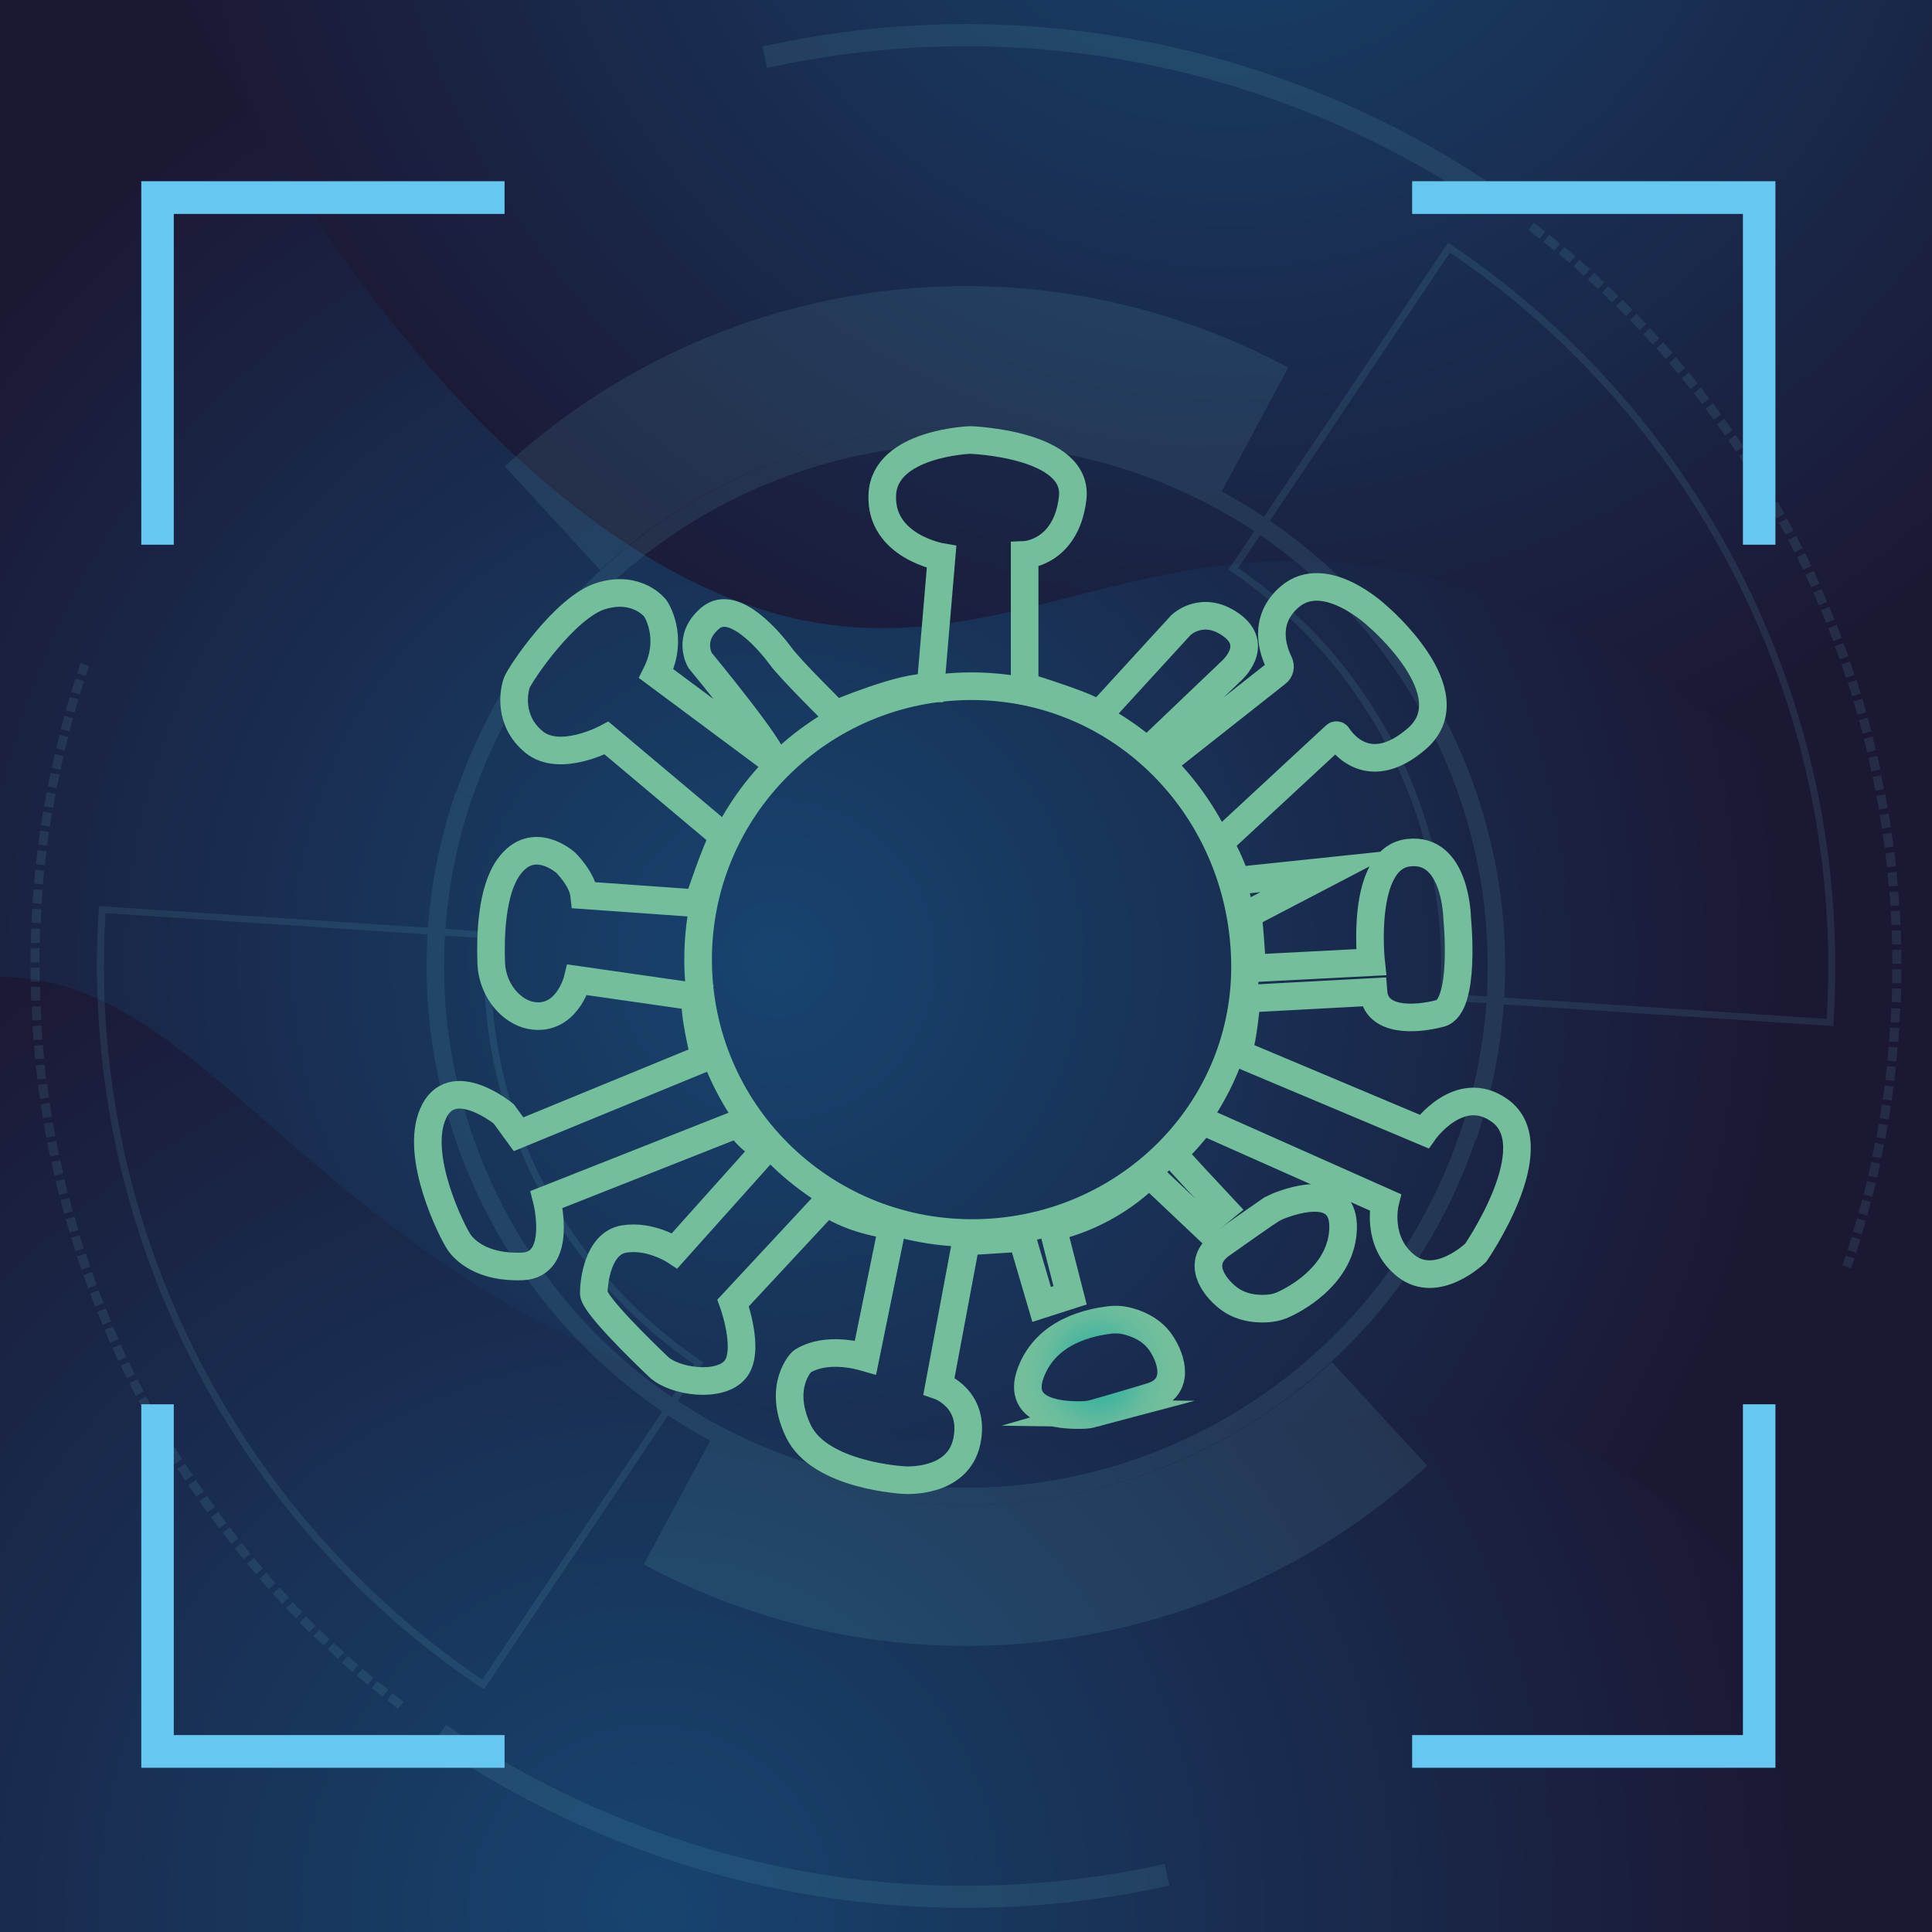 <?xml version="1.0" encoding="UTF-8"?><svg xmlns="http://www.w3.org/2000/svg" xmlns:xlink="http://www.w3.org/1999/xlink" viewBox="0 0 90.94 90.94"><defs><style>.cls-1{fill:url(#Dégradé_sans_nom_2);}.cls-2{isolation:isolate;}.cls-3{fill:#6dc4cc;}.cls-4{mix-blend-mode:screen;opacity:.12;}.cls-5{clip-path:url(#clippath-1);}.cls-6{fill:url(#radial-gradient);}.cls-7{fill:#66c7f0;}.cls-8{clip-path:url(#clippath);}.cls-9{fill:url(#radial-gradient-2);}.cls-10,.cls-11,.cls-12{fill:none;}.cls-11{stroke:#73bf9b;}.cls-11,.cls-12{stroke-miterlimit:10;stroke-width:1.3px;}.cls-12{stroke:url(#Dégradé_sans_nom_41);}</style><clipPath id="clippath"><rect class="cls-10" width="90.94" height="90.94"/></clipPath><clipPath id="clippath-1"><rect class="cls-10" x="-7.57" width="104.34" height="90.94"/></clipPath><radialGradient id="Dégradé_sans_nom_2" cx="3715.98" cy="394.64" fx="3715.98" fy="394.64" r="949.42" gradientTransform="translate(-149.26 25.44) scale(.05)" gradientUnits="userSpaceOnUse"><stop offset="0" stop-color="#17446f"/><stop offset="1" stop-color="#1b1834"/></radialGradient><radialGradient id="radial-gradient" cx="4627.37" cy="2546.76" fx="4627.37" fy="2546.76" r="1350.86" gradientTransform="translate(-174.69 40.11) rotate(-15.23) scale(.04)" gradientUnits="userSpaceOnUse"><stop offset="0" stop-color="#17446f"/><stop offset="1" stop-color="#1b1834"/></radialGradient><radialGradient id="radial-gradient-2" cx="-1078.01" cy="-4520.46" fx="-1078.01" fy="-4520.46" r="1283.88" gradientTransform="translate(-106.94 73.81) rotate(-130.95) scale(.04 -.04)" xlink:href="#radial-gradient"/><radialGradient id="Dégradé_sans_nom_41" cx="61.58" cy="47.76" fx="61.58" fy="47.76" r="4.01" gradientTransform="translate(-.73 21.1) rotate(-.05) scale(.85 .91)" gradientUnits="userSpaceOnUse"><stop offset="0" stop-color="#24b19e"/><stop offset=".41" stop-color="#45b59e"/><stop offset=".71" stop-color="#66bb9d"/><stop offset="1" stop-color="#73bf9b"/></radialGradient></defs><g class="cls-2"><g id="Calque_2"><g id="Calque_1-2"><g><g class="cls-8"><g class="cls-5"><rect class="cls-1" x="-7.57" width="104.34" height="90.94"/><path class="cls-6" d="M-24.08,80.56C-16.85,54.24-8.46,47.27-1.83,46.15c11.48-1.93,15.61,14.02,37.06,19.96,20.22,5.6,31.6-4.42,42.84,4.33,6.9,5.37,10.76,15.48,9.21,23.66-5.63,29.61-86.23,55.05-108.7,29.36-2.69-3.08-11.21-14.5-2.65-42.9Z"/><path class="cls-9" d="M107.85,25.65c-.26,1.32-3.04,14.83-11.55,16.3-7.72,1.34-12.36-8.58-25.02-13.49-15.88-6.16-23.08,3.8-34.97,.37C13.19,22.15-9.99-30.07,5.88-47.96c13.26-14.95,50.35-2.08,71.86,15.38,16.58,13.46,34.06,37.87,30.11,58.24Z"/><rect class="cls-10" x="-7.45" width="104.34" height="90.94"/></g><rect class="cls-10" x="-.21" y="-.44" width="91.38" height="91.38"/></g><g><g class="cls-4"><g><path class="cls-3" d="M16.57,74.42c-.66-.66-1.29-1.34-1.91-2.04-2.33-2.67-4.31-5.66-5.89-8.86-1.58-3.22-2.73-6.61-3.42-10.08-.7-3.53-.93-7.1-.7-10.63v-.16s18.51,1.22,18.51,1.22v.16c-.14,1.9-.01,3.85,.37,5.79,.37,1.89,1,3.75,1.87,5.52,.87,1.76,1.96,3.4,3.23,4.86,1.31,1.49,2.77,2.78,4.35,3.84l.14,.09-10.34,15.39-.14-.09c-2.17-1.45-4.21-3.13-6.08-5ZM4.97,42.99c-.22,3.44,.02,6.94,.7,10.38,.68,3.44,1.82,6.8,3.39,10,1.57,3.18,3.53,6.14,5.85,8.79,2.32,2.65,4.94,4.97,7.79,6.9l9.97-14.85c-1.55-1.05-2.99-2.33-4.28-3.8-1.29-1.48-2.39-3.14-3.28-4.93-.88-1.8-1.52-3.69-1.9-5.61-.38-1.91-.51-3.83-.4-5.71l-17.84-1.18Z"/><path class="cls-3" d="M22.23,37.53c-1.05,3.07-1.48,6.29-1.28,9.49,.2,3.2,1.05,6.37,2.47,9.26,1.42,2.9,3.41,5.5,5.81,7.62,2.4,2.12,5.22,3.75,8.29,4.8,3.07,1.05,6.29,1.48,9.49,1.28,3.2-.2,6.37-1.05,9.26-2.47,2.9-1.42,5.5-3.41,7.62-5.81,2.12-2.4,3.75-5.22,4.8-8.29l.76,.26c-1.08,3.17-2.77,6.08-4.96,8.56-2.19,2.48-4.88,4.54-7.87,6.01-2.99,1.47-6.26,2.34-9.57,2.55-3.31,.21-6.63-.24-9.8-1.32-3.17-1.08-6.08-2.77-8.56-4.96-2.48-2.19-4.54-4.88-6.01-7.87-1.47-2.99-2.34-6.26-2.55-9.57-.21-3.31,.24-6.63,1.32-9.8l.76,.26Z"/><path class="cls-3" d="M33.43,67.79c.29,.16,.58,.3,.87,.45l.44,.21c.07,.04,.15,.07,.22,.1l.23,.1c.6,.26,1.21,.51,1.84,.73,.62,.22,1.25,.42,1.89,.59,.63,.17,1.27,.32,1.92,.44,2.57,.48,5.21,.57,7.8,.23,2.59-.33,5.15-1.06,7.53-2.17,2.38-1.11,4.59-2.59,6.52-4.36l4.49,4.88c-2.43,2.24-5.21,4.1-8.21,5.49-3,1.4-6.21,2.32-9.49,2.74-3.28,.42-6.61,.32-9.86-.29-3.25-.61-6.41-1.73-9.32-3.29l3.14-5.84Z"/><path class="cls-3" d="M21,81.19c2.44,1.67,5.05,3.08,7.77,4.22,1.36,.57,2.75,1.06,4.16,1.49,1.41,.43,2.84,.78,4.29,1.07,2.9,.57,5.86,.83,8.81,.79,2.96-.04,5.91-.38,8.79-1.02l.22,1.01c-2.95,.66-5.97,1.01-9,1.05-3.03,.04-6.06-.23-9.03-.81-1.48-.29-2.95-.65-4.39-1.09-1.44-.44-2.86-.95-4.25-1.53-2.79-1.16-5.46-2.61-7.96-4.32l.58-.85Z"/><path class="cls-3" d="M14.31,76.58c-.07-.07-.13-.13-.21-.21h0s.3-.3,.3-.3h0c.06,.07,.13,.13,.21,.21,.09,.09,.18,.18,.25,.25h0s0,0,0,0l-.3,.3h0c-.1-.1-.18-.18-.26-.26Zm-.39-.4h0c-.04-.05-.08-.09-.12-.14-.11-.11-.22-.23-.33-.34h0s0,0,0,0l.31-.29h0c.11,.12,.22,.23,.32,.34,.04,.04,.08,.09,.13,.13h0s-.3,.3-.3,.3Zm.83,.83l.3-.31h0c.15,.15,.31,.3,.47,.45h0s0,0,0,0l-.29,.31h0c-.16-.15-.32-.3-.48-.46h0Zm.67,.63l.29-.31h0c.16,.15,.32,.3,.48,.44h0s0,0,0,0l-.28,.31h0c-.16-.15-.33-.3-.48-.45h0Zm-2.14-2.14h0c-.15-.16-.3-.33-.44-.49h0s.32-.29,.32-.29h0c.14,.16,.29,.32,.44,.48h0s-.31,.29-.31,.29Zm2.82,2.76l.28-.32h0c.06,.05,.11,.1,.17,.16l.32,.28h0s-.28,.32-.28,.32h0s-.32-.28-.32-.28c-.06-.06-.12-.11-.18-.16h0Zm-3.44-3.45h0c-.15-.16-.29-.33-.44-.5h0s.32-.28,.32-.28h0c.14,.17,.29,.33,.43,.49h0s-.32,.29-.32,.29Zm4.13,4.05l.28-.32,.13,.12,.37,.31-.27,.33-.37-.31-.14-.12Zm-4.74-4.75h0c-.14-.17-.28-.34-.43-.51h0s.33-.27,.33-.27h0s0,0,0,0c.14,.16,.28,.33,.42,.5h0s0,0,0,0l-.32,.28Zm5.45,5.34l.27-.33,.09,.08c.13,.11,.27,.22,.41,.33h0s-.26,.34-.26,.34h0c-.15-.12-.29-.23-.42-.34h0l-.09-.08Zm-6.04-6.05h0c-.14-.17-.28-.35-.41-.51h0s.33-.27,.33-.27h0c.13,.17,.27,.34,.41,.51h0s-.33,.27-.33,.27Zm6.76,6.63l.26-.33h0s0,0,0,0c.02,.01,.03,.02,.05,.04l.34,.26,.13,.1-.26,.34-.14-.11-.34-.27s-.02-.02-.03-.03h-.02Zm-7.34-7.36h0c-.14-.18-.27-.35-.4-.52h0s.34-.26,.34-.26h0c.13,.17,.26,.35,.4,.52h0s0,0,0,0l-.33,.26Zm8.07,7.91l.25-.34h0s-.25,.34-.25,.34h0Zm-8.63-8.64h0c-.13-.18-.27-.36-.39-.53h0s.34-.25,.34-.25h0c.13,.18,.26,.36,.39,.53h0s-.34,.26-.34,.26Zm-.55-.74h0c-.12-.17-.24-.34-.36-.51,0,0-.01-.02-.02-.03h0s.35-.25,.35-.25h0s0,.02,.02,.02h0c.12,.17,.24,.34,.36,.51h0s-.35,.25-.35,.25Zm-.53-.75h0c-.13-.19-.25-.37-.37-.55h0s0,0,0,0l.35-.24h0c.12,.18,.24,.36,.37,.54h0s-.35,.24-.35,.24Zm-.52-.76h0c-.12-.18-.24-.37-.36-.56h0s0,0,0,0l.36-.23h0c.11,.18,.23,.36,.36,.55h0s-.36,.24-.36,.24Zm-.5-.78h0c-.11-.18-.23-.37-.35-.56h0s.36-.22,.36-.22h0c.11,.19,.23,.37,.34,.55h.02s-.01,0-.01,0l-.36,.23Zm-.48-.79h0c-.12-.2-.23-.39-.33-.57h0s0,0,0,0l.37-.21h0c.11,.19,.22,.38,.33,.57h0s-.37,.22-.37,.22Zm-.47-.8h0c-.11-.2-.22-.39-.32-.58h0s0,0,0,0l.37-.2h0s0,0,0,0h0c.11,.19,.21,.38,.32,.57h0s0,0,0,0l-.37,.21Zm-.45-.81h0c-.11-.2-.21-.39-.31-.58h-.02s.02,0,.02,0h0s.37-.2,.37-.2h0c.1,.19,.2,.39,.31,.58h0s0,0,0,0l-.37,.2Zm-.43-.81h0c-.1-.2-.2-.4-.3-.59h0s.38-.19,.38-.19h0c.1,.19,.2,.39,.3,.58h0s0,0,0,0l-.38,.2Zm-.42-.82h0s-.04-.09-.06-.13c-.07-.15-.15-.31-.22-.47h0s0,0,0,0h0s.38-.18,.38-.18h0c.07,.16,.15,.32,.22,.47l.02,.04s.03,.05,.04,.08h0s-.38,.19-.38,.19Zm-.4-.83h0c-.1-.21-.19-.41-.27-.6h-.01s0,0,0,0h0s.39-.17,.39-.17h0c.09,.2,.18,.4,.27,.6h0s-.39,.18-.39,.18Zm-.38-.84h0c-.09-.2-.18-.41-.26-.61h0s.39-.17,.39-.17h0c.08,.2,.17,.4,.26,.6h0s-.39,.18-.39,.18Zm-.36-.85h0c-.08-.2-.17-.41-.25-.61h0s.4-.16,.4-.16h0c.08,.21,.17,.41,.25,.61h0s-.39,.17-.39,.17Zm-.35-.86h0c-.02-.06-.04-.11-.07-.17-.06-.15-.12-.3-.17-.45h0s0,0,0,0l.4-.15h0c.06,.16,.12,.31,.18,.46,.02,.05,.04,.1,.06,.15h0s-.4,.16-.4,.16Zm-.33-.86h0s-.22-.62-.22-.62h0s.4-.15,.4-.15h0s.22,.62,.22,.62h0s-.4,.15-.4,.15Zm-.31-.87h0c-.06-.19-.14-.41-.21-.63h0s.41-.14,.41-.14h0c.07,.22,.14,.43,.21,.62h0s-.4,.14-.4,.14Zm-.29-.87h0c-.06-.19-.12-.38-.17-.55l-.03-.09h0s.4-.12,.4-.12h0s.02,.06,.02,.08c.05,.17,.11,.34,.17,.54h0s0,0,0,0l-.4,.13Zm-.27-.88h0c-.06-.22-.13-.43-.18-.63h0s.41-.12,.41-.12h0c.06,.21,.12,.42,.18,.63h.01s0,0,0,0l-.41,.12Zm-.26-.89h0c-.06-.22-.12-.43-.17-.64h0s.41-.11,.41-.11h0c.05,.21,.11,.42,.17,.63h0s-.41,.12-.41,.12Zm-.24-.89h0c-.06-.22-.11-.44-.16-.64h0s.41-.1,.41-.1h0c.05,.21,.1,.43,.16,.64h0s-.41,.11-.41,.11Zm-.22-.9h0c-.02-.11-.05-.21-.07-.33-.03-.12-.05-.22-.07-.32h0s.42-.09,.42-.09h0c.02,.11,.05,.22,.07,.32,.02,.1,.05,.21,.07,.32h0s-.42,.1-.42,.1Zm-.2-.9h0c-.04-.21-.09-.43-.13-.65h0s0,0,0,0h0s.42-.08,.42-.08h0c.04,.22,.08,.43,.13,.64h0s0,0,0,0l-.41,.09Zm-.18-.9h0c-.04-.23-.08-.44-.12-.65h0s0,0,0,0l.42-.07h0c.04,.21,.08,.43,.12,.65h0s-.42,.08-.42,.08Zm-.16-.91h0c-.04-.22-.07-.44-.1-.65h0s.42-.07,.42-.07h0c.03,.21,.07,.43,.1,.65h0s0,0,0,0l-.42,.07Zm-.14-.91v-.09c-.04-.19-.07-.38-.09-.56h0s0,0,0,0l.43-.05h0c.03,.2,.05,.39,.08,.56v.02s.01,.04,.01,.07h0s0,0,0,0l-.42,.06Zm-.12-.92h0c-.03-.22-.05-.44-.08-.65h0s0,0,0,0h0s.42-.04,.42-.04h0c.02,.22,.05,.44,.07,.65h0s0,0,0,0l-.42,.05Zm-.1-.92h0c-.02-.22-.04-.44-.06-.66h0s.42-.04,.42-.04h0c.02,.22,.04,.44,.06,.65h0s0,0,0,0h0s0,0,0,0h0s-.42,.03-.42,.03Zm-.08-.92h0c-.02-.22-.03-.44-.05-.66h0s0,0,0,0h0s.42-.03,.42-.03h0c.02,.23,.03,.44,.05,.65h0s0,.02,0,.02h0s0,0,0,0h0s-.42,.02-.42,.02Zm-.06-.92h0s0-.09,0-.14c-.01-.17-.02-.35-.03-.52h0s.43-.02,.43-.02h0c0,.18,.02,.37,.03,.54,0,.04,0,.07,0,.11h0s0,0,0,0l-.42,.02Zm-.05-.92l-.02-.67h0s.24,0,.24,0h.19s.02,.65,.02,.65h0s0,0,0,0h-.42Zm-.03-.91h0c0-.26,0-.47,0-.66h0s.43,0,.43,0h0s0,0,0,0c0,.22,0,.44,0,.65h0s0,0,0,0h0s0,0,0,0h0s-.42,0-.42,0Zm0-.92h0c0-.2,0-.37,0-.54h0v-.03s0-.06,0-.09h0s0,0,0,0h.42s0,.01,0,.01c0,.04,0,.08,0,.12h0c0,.17,0,.35,0,.54h0s-.43,0-.43,0Zm.01-.92h0c0-.23,.01-.45,.02-.66h0s0,0,0,0h0s.42,.02,.42,.02h0c0,.22-.02,.44-.02,.66h0s0,0,0,0h-.42Zm.03-.93h0c.01-.22,.02-.44,.04-.66h0s.43,.02,.43,.02h0c-.01,.22-.02,.44-.03,.65h0s-.43-.02-.43-.02Zm.05-.92h0c.01-.22,.03-.44,.05-.66h0s.43,.03,.43,.03h0c-.02,.22-.03,.43-.05,.65h0s-.43-.03-.43-.03Zm.07-.92h0c.02-.22,.04-.44,.06-.66h0s0,0,0,0l.42,.04h0c-.02,.22-.04,.44-.06,.65h0s0,0,0,0l-.42-.04Zm.09-.92h0c.02-.22,.05-.44,.08-.66h0s0,0,0,0l.42,.05h0s0,0,0,0c-.03,.22-.05,.43-.08,.65h0s-.42-.04-.42-.04Zm.11-.92h0c.03-.22,.06-.44,.09-.66h0s0,0,0,0l.42,.06h0c-.03,.22-.06,.43-.09,.65h0s-.42-.05-.42-.05Zm.13-.91h0c.03-.22,.07-.44,.1-.65h0s.42,.07,.42,.07h0c-.04,.22-.07,.43-.1,.64h0s0,0,0,0h0s0,0,0,0l-.41-.06Zm.15-.91h0c.04-.23,.08-.44,.12-.65h0s.42,.08,.42,.08h0c-.04,.21-.08,.42-.12,.65h0s-.42-.07-.42-.07Zm.17-.91h0c.04-.21,.09-.43,.13-.65h0s.42,.08,.42,.08h0c-.04,.22-.09,.43-.13,.64h0s0,0,0,0l-.41-.08Zm.19-.9h0c.05-.22,.09-.43,.14-.64h0s0,0,0,0l.41,.1h0c-.05,.21-.1,.43-.14,.64h0s-.42-.09-.42-.09Zm.2-.9h0c.05-.22,.11-.43,.16-.64h0s.41,.1,.41,.1h0c-.06,.22-.11,.43-.16,.64h0s-.41-.1-.41-.1Zm.22-.9h0c.06-.22,.11-.43,.17-.64h0s0,0,0,0l.41,.11h0c-.06,.21-.12,.42-.17,.63h0s0,0,0,0h0s-.41-.11-.41-.11Zm.24-.89h0c.06-.21,.12-.43,.18-.64h0s.41,.12,.41,.12h0c-.06,.21-.12,.42-.18,.63h0s-.41-.11-.41-.11Zm.26-.88h0c.06-.21,.13-.42,.2-.63h0s0,0,0,0l.4,.13h0c-.07,.21-.13,.42-.2,.63h0s-.41-.12-.41-.12Zm.28-.88h0c.05-.15,.1-.31,.16-.47h0s0,0,0,0l.4,.14h0c-.06,.17-.11,.32-.16,.47h0s-.4-.13-.4-.13Z"/></g><g><path class="cls-3" d="M67.78,47.08v-.16c.14-1.9,.01-3.85-.37-5.79-.37-1.89-1-3.75-1.87-5.52-.87-1.76-1.96-3.4-3.23-4.86-1.31-1.49-2.77-2.78-4.35-3.84l-.14-.09,10.34-15.39,.14,.09c2.93,1.96,5.62,4.33,7.99,7.05,2.33,2.67,4.31,5.66,5.89,8.86,1.58,3.22,2.73,6.61,3.42,10.08,.7,3.53,.93,7.1,.7,10.63v.16s-18.51-1.22-18.51-1.22Zm-6.28-17.68c.36,.36,.72,.74,1.06,1.13,1.29,1.48,2.39,3.14,3.28,4.93,.88,1.8,1.52,3.69,1.9,5.61,.38,1.91,.51,3.83,.4,5.71l17.84,1.18c.22-3.44-.02-6.94-.7-10.38-.68-3.44-1.82-6.8-3.39-10-1.57-3.18-3.53-6.14-5.85-8.79-2.32-2.65-4.94-4.97-7.79-6.9l-9.97,14.85c1.14,.77,2.22,1.67,3.22,2.67Z"/><path class="cls-3" d="M68.7,53.41c1.05-3.07,1.48-6.29,1.28-9.49-.2-3.2-1.05-6.37-2.47-9.26-1.42-2.9-3.41-5.5-5.81-7.62-2.4-2.12-5.22-3.75-8.29-4.8-3.07-1.05-6.29-1.48-9.49-1.28-3.2,.2-6.37,1.05-9.26,2.47-2.9,1.42-5.5,3.41-7.62,5.81-2.12,2.4-3.75,5.22-4.8,8.29l-.76-.26c1.08-3.17,2.77-6.08,4.96-8.56,2.19-2.48,4.88-4.54,7.87-6.01,2.99-1.47,6.26-2.34,9.57-2.55,3.31-.21,6.63,.24,9.8,1.32,3.17,1.08,6.08,2.77,8.56,4.96,2.48,2.19,4.54,4.88,6.01,7.87,1.47,2.99,2.34,6.26,2.55,9.57,.21,3.31-.24,6.63-1.32,9.8l-.76-.26Z"/><path class="cls-3" d="M57.51,23.15c-.29-.16-.58-.3-.87-.45l-.44-.21c-.07-.04-.15-.07-.22-.1l-.23-.1c-.6-.26-1.21-.51-1.84-.73-.62-.22-1.25-.42-1.89-.59-.63-.17-1.27-.32-1.92-.44-2.57-.48-5.21-.57-7.8-.23-2.59,.33-5.15,1.06-7.53,2.17-2.38,1.11-4.59,2.59-6.52,4.36l-4.49-4.88c2.43-2.24,5.21-4.1,8.21-5.49,3-1.4,6.21-2.32,9.49-2.74,3.28-.42,6.61-.32,9.86,.29,3.25,.61,6.41,1.73,9.32,3.29l-3.14,5.84Z"/><path class="cls-3" d="M69.93,9.75c-2.44-1.67-5.05-3.08-7.77-4.22-1.36-.57-2.75-1.06-4.16-1.49-1.41-.43-2.84-.78-4.29-1.07-2.9-.57-5.86-.83-8.81-.79-2.96,.04-5.91,.38-8.79,1.02l-.22-1.01c2.95-.66,5.97-1.01,9-1.05,3.03-.04,6.06,.23,9.03,.81,1.48,.29,2.95,.65,4.39,1.09,1.44,.44,2.86,.95,4.25,1.53,2.79,1.16,5.46,2.61,7.96,4.32l-.58,.85Z"/><path class="cls-3" d="M86.72,59.57h0c.05-.16,.1-.31,.16-.47h0s.41,.13,.41,.13h0c-.05,.15-.1,.3-.16,.47h0s-.4-.14-.4-.14Zm.24-.72h0c.06-.2,.13-.41,.2-.63h0s.41,.12,.41,.12h0c-.06,.21-.13,.42-.2,.63h0s-.41-.13-.41-.13Zm.27-.87h0c.06-.21,.12-.42,.18-.63h0s.41,.11,.41,.11h0c-.06,.21-.12,.42-.18,.64h0s-.41-.12-.41-.12Zm.25-.88h0c.06-.21,.11-.42,.17-.63h0s.41,.1,.41,.1h0c-.06,.22-.11,.43-.17,.64h0s0,0,0,0l-.41-.11Zm.24-.88h0c.05-.21,.11-.42,.16-.63h0s0,0,0,0h0s0,0,0,0h0s.41,.1,.41,.1h0c-.05,.21-.1,.43-.16,.64h0s-.41-.1-.41-.1Zm.22-.89h0c.05-.22,.1-.43,.14-.64h0s.42,.09,.42,.09h0c-.05,.21-.09,.43-.14,.65h0s-.41-.09-.41-.09Zm.2-.89l-.02-.02h.01c.04-.2,.09-.42,.13-.63h0s.42,.08,.42,.08h0c-.04,.21-.09,.43-.13,.65h0s-.41-.08-.41-.08Zm.18-.9h0c.04-.22,.08-.44,.12-.65h0s.42,.07,.42,.07h0c-.04,.22-.08,.44-.12,.65h0s-.42-.08-.42-.08Zm.16-.9h0c.04-.22,.07-.44,.1-.65h0s.42,.06,.42,.06h0c-.03,.22-.07,.44-.1,.65h0s-.42-.07-.42-.07Zm.14-.9h0c.03-.22,.06-.44,.09-.65h0s0,0,0,0l.42,.06h0c-.03,.22-.06,.44-.09,.66h0s-.42-.06-.42-.06Zm.12-.91h0c.03-.21,.05-.43,.08-.65h0s.42,.04,.42,.04h0c-.02,.22-.05,.44-.08,.66h0s-.42-.05-.42-.05Zm.1-.91h0c.02-.22,.04-.43,.06-.65h0s.42,.03,.42,.03h0c-.02,.22-.04,.44-.06,.66h0s-.42-.04-.42-.04Zm.08-.91h0c.02-.22,.03-.43,.05-.65h0s.43,.03,.43,.03h0c-.01,.22-.03,.44-.05,.66h0s-.43-.03-.43-.03Zm.07-.91h0c.01-.23,.02-.45,.03-.65h0s.43,.02,.43,.02h0c-.01,.22-.02,.44-.04,.66h0s-.43-.02-.43-.02Zm.05-.91h0c0-.22,.02-.44,.02-.66h0s.43,0,.43,0h0c0,.23-.01,.45-.02,.66h0s0,0,0,0l-.42-.02Zm.03-.91h0s0-.08,0-.12h0c0-.17,0-.34,0-.54h0s0,0,0,0h.42s0,0,0,0c0,.19,0,.37,0,.54h0s0,.05,0,.07v.05s-.43,0-.43,0Zm0-.91h0c0-.23,0-.45,0-.66h0s.43,0,.43,0h0c0,.27,0,.47,0,.66h0s-.43,0-.43,0Zm-.01-.91l-.02-.66h.43s.02,.65,.02,.65h0s-.24,0-.24,0h-.19Zm-.03-.91h0c0-.18-.02-.36-.03-.54,0-.04,0-.08,0-.12h0s0,0,0,0l.43-.02h0s0,.09,0,.13c.01,.17,.02,.35,.03,.53h0s-.43,.02-.43,.02Zm-.05-.91h0c-.01-.22-.03-.44-.05-.65h0s0,0,0,0l.42-.03h0c.02,.22,.03,.44,.05,.66h0s-.43,.03-.43,.03Zm-.07-.91h0c-.02-.22-.04-.44-.06-.65h0s.42-.05,.42-.05h0c.02,.21,.04,.43,.06,.66h0s-.42,.04-.42,.04Zm-.09-.91h0c-.02-.22-.05-.43-.07-.65h0s.42-.06,.42-.06h0c.03,.22,.05,.44,.08,.66h0s-.42,.05-.42,.05Zm-.11-.91h0c-.02-.18-.05-.37-.08-.56v-.09s.41-.06,.41-.06h0s0,.06,.01,.09c.03,.18,.05,.37,.08,.56h0s-.42,.06-.42,.06Zm-.13-.9h0c-.03-.22-.07-.44-.1-.65h0s0,0,0,0l.42-.07h0c.04,.22,.07,.44,.1,.65h0s0,0,0,0l-.42,.06Zm-.14-.9h0c-.04-.21-.08-.43-.12-.65h0s0,0,0,0l.42-.08h0c.04,.22,.08,.44,.12,.65h0s-.42,.08-.42,.08Zm-.17-.9h0c-.04-.21-.08-.43-.13-.64h0s0,0,0,0h0s0,0,0,0h0s.41-.08,.41-.08h0c.05,.22,.09,.44,.13,.65h0s-.42,.08-.42,.08Zm-.18-.9h0c-.02-.1-.04-.2-.07-.32-.02-.1-.05-.21-.07-.32h0s.42-.1,.42-.1h0c.03,.13,.05,.23,.07,.33,.02,.09,.04,.19,.07,.32h0s0,0,0,0h0s-.41,.09-.41,.09Zm-.2-.89h0c-.05-.21-.1-.42-.16-.64h0s.41-.11,.41-.11h0c.06,.22,.11,.44,.16,.64h0s-.41,.1-.41,.1Zm-.22-.89h0c-.05-.21-.11-.42-.17-.63h0s.41-.12,.41-.12h0c.06,.22,.12,.43,.17,.64h0s-.41,.11-.41,.11Zm-.24-.88h0c-.06-.2-.12-.42-.18-.63h0s.41-.13,.41-.13h0c.06,.22,.13,.43,.18,.64h0s-.41,.12-.41,.12Zm-.26-.88h0s0-.03-.01-.04c0-.02,0-.03-.01-.05-.05-.17-.11-.35-.17-.54h0s.41-.13,.41-.13h0c.06,.21,.12,.38,.17,.55l.03,.09h0s-.4,.12-.4,.12Zm-.28-.87h0c-.07-.22-.15-.44-.21-.62h0s.4-.14,.4-.14h0c.08,.25,.15,.44,.21,.63h0s0,0,0,0l-.4,.13Zm-.29-.86l-.23-.62,.4-.15,.23,.62-.4,.15Zm-.31-.86h0c-.06-.15-.12-.3-.17-.45-.02-.05-.04-.11-.06-.16h0s.4-.16,.4-.16h0c.02,.06,.04,.11,.06,.17,.06,.15,.12,.3,.17,.45h.01s-.01,0-.01,0h0s-.4,.15-.4,.15Zm-.33-.85h0c-.08-.2-.16-.41-.25-.61h0s.39-.17,.39-.17h0c.08,.21,.17,.41,.25,.61h0s-.4,.16-.4,.16Zm-.35-.84h0c-.08-.2-.17-.41-.26-.6h0s.39-.17,.39-.17h0c.09,.21,.18,.41,.26,.61h0s0,0,0,0l-.39,.16Zm-.36-.84h0c-.09-.2-.18-.4-.27-.6h0s.39-.18,.39-.18h0c.09,.2,.18,.4,.27,.6h0s0,0,0,0l-.39,.17Zm-.38-.83h0c-.07-.16-.15-.32-.22-.47-.02-.04-.04-.08-.06-.12h0s.38-.19,.38-.19h0s.03,.06,.04,.09l.02,.04c.07,.15,.15,.31,.23,.47h0s-.39,.19-.39,.19Zm-.4-.82h0c-.1-.2-.2-.39-.3-.58h0s0,0,0,0l.38-.2h0c.1,.19,.2,.39,.3,.59h0s-.38,.19-.38,.19Zm-.42-.81h0c-.1-.19-.21-.39-.31-.58h0s.37-.21,.37-.21h0c.1,.2,.21,.39,.31,.58h0s-.38,.2-.38,.2Zm-.43-.8h0c-.11-.19-.21-.38-.32-.57h0s.37-.21,.37-.21h0c.11,.19,.22,.38,.32,.58h0s-.37,.21-.37,.21Zm-.45-.8h0c-.11-.19-.22-.38-.33-.56h0s.37-.22,.37-.22h0c.11,.19,.22,.38,.34,.57h0s-.37,.22-.37,.22Zm-.47-.79h0c-.11-.19-.23-.38-.34-.56h0s.36-.23,.36-.23h0c.11,.18,.23,.37,.35,.56h0s0,0,0,0l-.36,.22Zm-.48-.78h0c-.12-.19-.24-.37-.36-.55h0s.36-.24,.36-.24h0c.12,.19,.24,.37,.36,.56h0s-.36,.23-.36,.23Zm-.5-.76h0c-.12-.18-.24-.36-.37-.54h0s.35-.25,.35-.25h0c.13,.18,.25,.37,.37,.55h0s-.35,.24-.35,.24Zm-.52-.75h0s-.02-.03-.02-.03c-.12-.17-.24-.34-.36-.51h0s.35-.25,.35-.25h0c.12,.17,.24,.34,.36,.51l.02,.03-.35,.24Zm-.53-.74h0c-.13-.18-.26-.35-.39-.53h0s.34-.26,.34-.26h0c.14,.18,.27,.36,.39,.53h0s-.34,.25-.34,.25Zm-8.94-9.09l.25-.34h0s-.25,.34-.25,.34h0Zm8.4,8.35h0c-.13-.17-.26-.34-.4-.52h0s.33-.27,.33-.27h0c.14,.18,.27,.35,.4,.52h0s-.34,.26-.34,.26Zm-8.19-8.2l.26-.34,.14,.1,.34,.27s.03,.02,.05,.04h0s-.26,.34-.26,.34l-.38-.3-.13-.1Zm7.63,7.48h0c-.14-.17-.28-.35-.41-.51h0s.33-.27,.33-.27h0c.14,.17,.28,.34,.41,.51h0s-.33,.27-.33,.27Zm-6.91-6.92l.26-.34h0c.15,.12,.29,.23,.42,.34h0l.09,.08h0s-.27,.33-.27,.33l-.09-.08c-.13-.11-.26-.22-.41-.33h0Zm6.33,6.2h0c-.14-.17-.28-.34-.42-.5h0s0,0,0,0l.32-.28h0c.14,.17,.29,.34,.43,.51h0s-.33,.28-.33,.28Zm-5.62-5.63l-.02-.02h.02s.27-.31,.27-.31l.37,.31,.14,.12-.28,.32-.13-.12-.37-.31Zm5.03,4.93c-.14-.16-.29-.33-.43-.49h0s.32-.29,.32-.29h0c.14,.16,.29,.33,.44,.5h0s-.32,.28-.32,.28h0s0,0,0,0Zm-4.34-4.34l.28-.32,.32,.28c.07,.06,.12,.11,.18,.16h0s0,0,0,0l-.28,.32h0c-.06-.05-.12-.11-.17-.16l-.32-.28Zm3.73,3.66h0c-.14-.16-.29-.32-.44-.48h0s.31-.29,.31-.29h0c.15,.16,.3,.32,.45,.49h0s-.31,.29-.31,.29Zm-3.05-3.05l.29-.32h0c.16,.15,.32,.3,.48,.45h0s-.29,.31-.29,.31h0c-.16-.15-.32-.3-.48-.44h0Zm2.43,2.38h0c-.11-.12-.22-.23-.32-.34-.04-.04-.09-.09-.13-.13h0s.31-.3,.31-.3h0s.09,.09,.13,.14c.11,.11,.22,.23,.33,.34h0s0,0,0,0l-.31,.29Zm-1.76-1.76h0s.29-.31,.29-.31h0c.16,.15,.32,.3,.48,.46h0s0,0,0,0l-.3,.3h0c-.15-.15-.31-.3-.47-.45Zm.66,.63h0s.3-.3,.3-.3h0c.09,.09,.17,.17,.26,.26,.06,.06,.13,.13,.21,.21h0s-.3,.3-.3,.3h0c-.08-.08-.14-.15-.21-.21-.08-.08-.17-.17-.26-.25h0Z"/></g></g><polygon class="cls-7" points="6.65 25.64 8.18 25.64 8.18 10.07 23.75 10.07 23.75 8.53 6.65 8.53 6.65 25.64"/><polygon class="cls-7" points="66.47 8.53 66.47 10.07 82.04 10.07 82.04 25.64 83.57 25.64 83.57 8.53 66.47 8.53"/><polygon class="cls-7" points="8.18 66.1 6.65 66.1 6.65 83.21 23.75 83.21 23.75 81.67 8.18 81.67 8.18 66.1"/><polygon class="cls-7" points="82.04 81.67 66.47 81.67 66.47 83.21 83.57 83.21 83.57 66.1 82.04 66.1 82.04 81.67"/><g><g><path class="cls-11" d="M34.84,52.86l-9.11,3.6s.79,3.07-1.14,3.15-2.75-.8-2.98-1.14c-.33-.48-2.11-4.03-1.23-6.04,.87-2.02,3.33,0,3.33,0l.7,.96,8.76-3.6s-.58-2.28-.41-2.87l-5.58-.8s-.42,1.71-1.85,1.71c-.5,0-.92-.21-1.24-.48-.61-.51-.95-1.28-.97-2.07-.04-1.19,.01-3.33,.82-4.46,1.15-1.61,2.69-.21,2.69-.21,0,0,.79,.77,.87,1.53l5.35,.38s.91-2.73,1.22-3.14l-5.52-4.64s-2.2,1.19-3.42,.18-.94-2.41-.8-2.79,2.26-3.56,3.97-4.08,2.55,.59,2.55,.59c0,0,.91,1.32,.04,3.07l5.46,4.06c.2-.33-3.4-4.69-3.4-4.69,0,0-.63-1.05,.49-1.99s2.86,1.18,3.32,1.81,2.58,2.72,2.58,2.72c0,0,3.17-1.36,4.46-1.26l.52-6.14s-2.9-.49-2.79-2.93c.1-2.44,4.14-2.58,4.14-2.58,0,0,5.14,.17,4.82,2.75-.31,2.58-2.26,2.66-2.26,2.66v6.19s2.65,.81,3.26,1.19c.14,.09,.31,.06,.42-.06l3.68-4.02s1.01-.98,2.37,0c1.36,.98,0,2.16,0,2.16l-3.51,3.35s.71,.65,.72,.64l4.93-3.89c.15-.11,.19-.31,.11-.48-.29-.59-.79-2,.5-3.11,1.67-1.43,4.12,.9,4.12,.9,0,0,4.33,3.66,1.85,5.79-2.22,1.91-3.49,.21-3.72-.15-.02-.03-.07-.04-.1-.01l-5.45,5.05s.61,1.13,.77,1.79l4.48-.47-3.91,2.04s.2,2.29,.18,2.55l5.61-.29s-.53-4.86,1.74-5.15,2.31,3.09,2.31,3.09c0,0,.42,4.15-.8,4.47s-3.03,.39-3.14-1.01l-5.97,.32s-.16,1.98-.42,2.56l8.77,3.69s1.66-2.36,3.57-.98c2.33,1.68-1.14,6.69-1.14,6.69,0,0-1.81,1.76-3.27,.62s-.99-3-.99-3l-8.61-3.83s-1.24,1.61-1.45,1.45,2.44,2.67,2.44,2.67l-.95,.78-2.55-2.41s-1.6,1.83-4.53,2.52l.82,3.2-1.34,.43-.92-3.13-2.64,.17-1.27,6.79s1.73,.59,1.31,2.61-2.94,1.83-2.94,1.83c0,0-3.98-.19-4.99-2.31-1.01-2.12,.16-3.26,.16-3.26,0,0,.98-.78,3-.2l1.27-6.23s-1.76-.16-3.1-1.07l-4.4,4.73s.82,2.25,.1,3.13c-.72,.88-2.87,.59-3.62-.13s-3.04-2.93-3.04-3.46,.19-2.35,1.43-2.55,2.38,.55,2.38,.55l4.27-4.77s-1.18-.76-1.18-1.23Z"/><path class="cls-12" d="M51.53,66.52c-.15,.04-.3,.07-.46,.08-.82,.04-3.3,.01-2.55-1.99s2.87-2.37,3.71-2.48c.24-.03,.49-.02,.73,.03,.46,.1,1.24,.37,1.7,1.07,.51,.77,.9,2.09-.48,2.51-1.07,.33-2.21,.65-2.66,.78Z"/><path class="cls-11" d="M59.76,56.99c.13-.09,.27-.16,.41-.22,.77-.3,3.12-1.07,3.05,1.07-.07,2.03-1.96,3.16-2.73,3.53-.22,.11-.45,.18-.7,.21-.47,.05-1.29,.04-1.96-.47-.74-.57-1.52-1.69-.35-2.53,.91-.65,1.88-1.32,2.27-1.59Z"/></g><path class="cls-11" d="M58.6,45.16c.19,7.17-5.7,12.89-12.86,12.88-7.11-.01-12.87-5.75-12.88-12.86s5.75-12.87,12.86-12.88c7.11,0,12.69,5.75,12.88,12.86Z"/></g></g></g></g></g></g></svg>